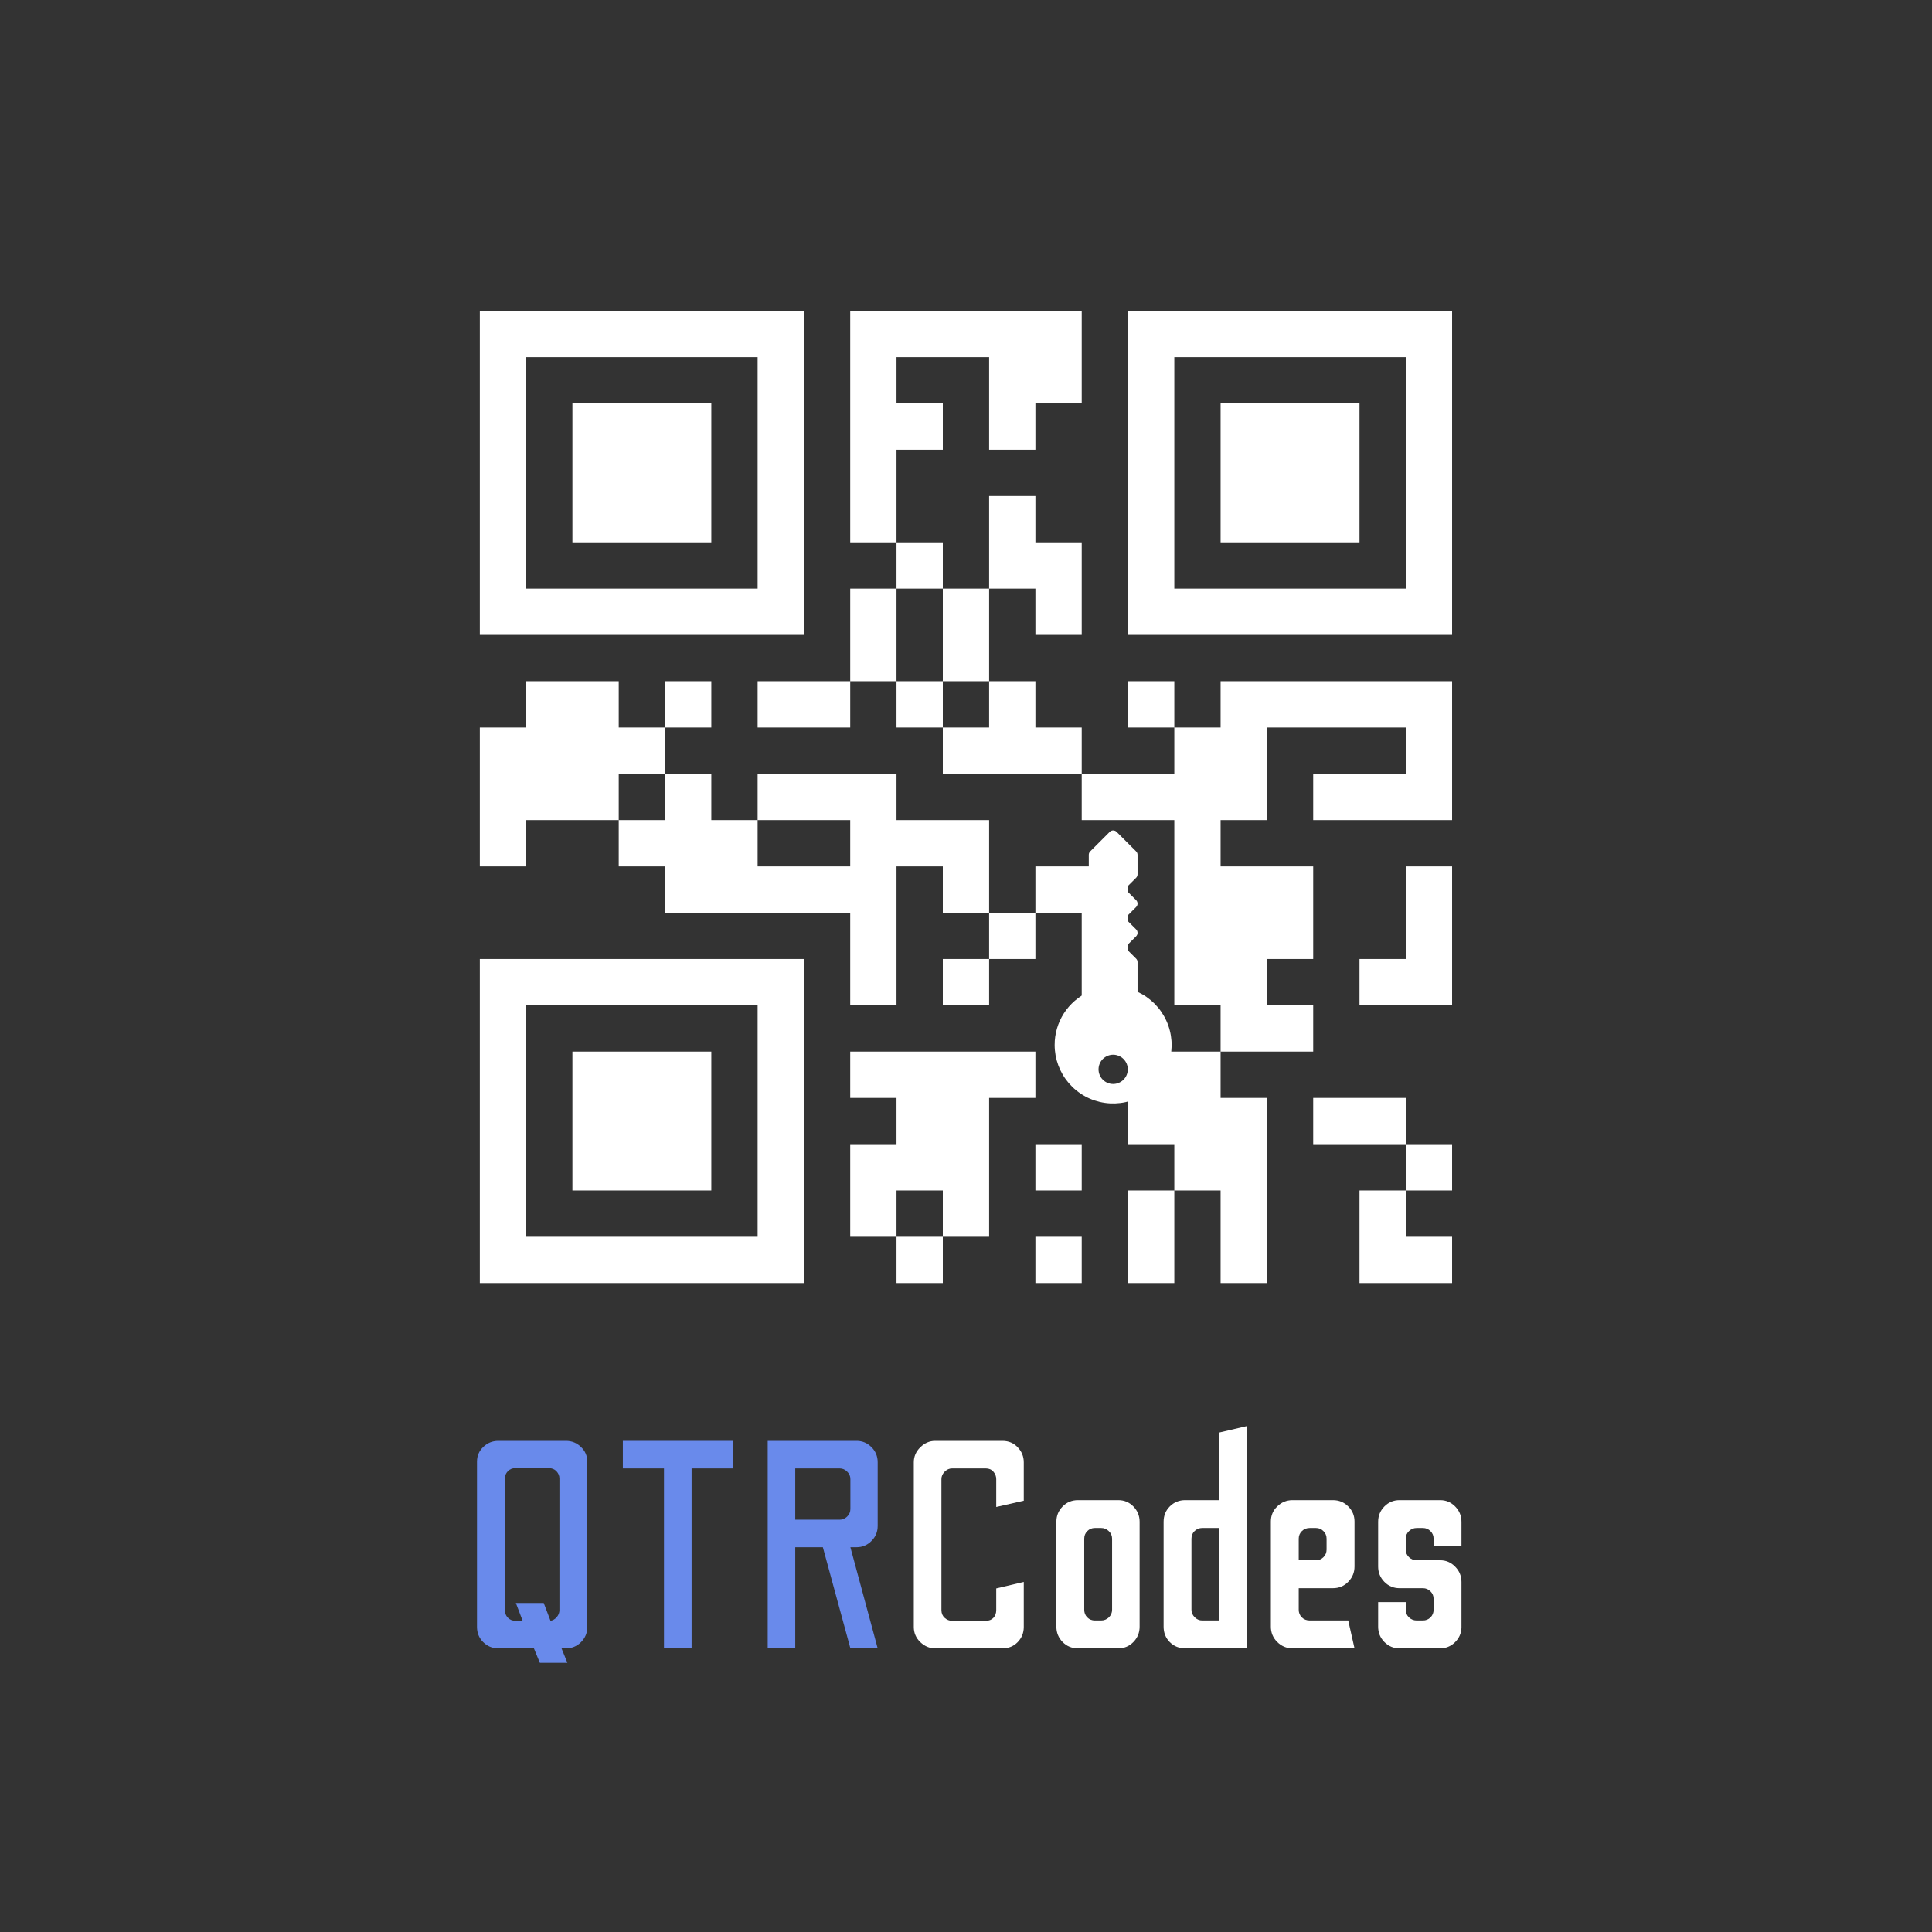 <svg xmlns="http://www.w3.org/2000/svg" xmlns:xlink="http://www.w3.org/1999/xlink" width="500" zoomAndPan="magnify" viewBox="0 0 375 375" height="500" preserveAspectRatio="xMidYMid meet" version="1.0"><rect x="0" y="0" width="375" height="375" fill="#333333" stroke="none"/><defs><g/><clipPath id="a912605e0c"><path d="M 204.707 161 L 228 161 L 228 214.898 L 204.707 214.898 Z M 204.707 161 " clip-rule="nonzero"/></clipPath></defs><path fill="#ffffff" d="M 93.133 60.328 L 156.039 60.328 L 156.039 123.234 L 93.133 123.234 Z M 165.027 60.328 L 209.961 60.328 L 209.961 78.301 L 200.973 78.301 L 200.973 87.289 L 191.988 87.289 L 191.988 69.316 L 174.012 69.316 L 174.012 78.301 L 183 78.301 L 183 87.289 L 174.012 87.289 L 174.012 105.262 L 165.027 105.262 Z M 218.945 60.328 L 281.852 60.328 L 281.852 123.234 L 218.945 123.234 Z M 102.121 69.316 L 102.121 114.246 L 147.055 114.246 L 147.055 69.316 Z M 227.934 69.316 L 227.934 114.246 L 272.867 114.246 L 272.867 69.316 Z M 111.105 78.301 L 138.066 78.301 L 138.066 105.262 L 111.105 105.262 Z M 236.918 78.301 L 263.879 78.301 L 263.879 105.262 L 236.918 105.262 Z M 191.988 96.273 L 200.973 96.273 L 200.973 105.262 L 209.961 105.262 L 209.961 123.234 L 200.973 123.234 L 200.973 114.246 L 191.988 114.246 Z M 174.012 105.262 L 183 105.262 L 183 114.246 L 174.012 114.246 Z M 165.027 114.246 L 174.012 114.246 L 174.012 132.223 L 165.027 132.223 Z M 183 114.246 L 191.988 114.246 L 191.988 132.223 L 183 132.223 Z M 102.121 132.223 L 120.094 132.223 L 120.094 141.207 L 129.082 141.207 L 129.082 150.195 L 120.094 150.195 L 120.094 159.18 L 102.121 159.18 L 102.121 168.168 L 93.133 168.168 L 93.133 141.207 L 102.121 141.207 Z M 129.082 132.223 L 138.066 132.223 L 138.066 141.207 L 129.082 141.207 Z M 147.055 132.223 L 165.027 132.223 L 165.027 141.207 L 147.055 141.207 Z M 174.012 132.223 L 183 132.223 L 183 141.207 L 174.012 141.207 Z M 191.988 132.223 L 200.973 132.223 L 200.973 141.207 L 209.961 141.207 L 209.961 150.195 L 183 150.195 L 183 141.207 L 191.988 141.207 Z M 218.945 132.223 L 227.934 132.223 L 227.934 141.207 L 218.945 141.207 Z M 236.918 132.223 L 281.852 132.223 L 281.852 159.18 L 254.891 159.18 L 254.891 150.195 L 272.867 150.195 L 272.867 141.207 L 245.906 141.207 L 245.906 159.18 L 236.918 159.18 L 236.918 168.168 L 254.891 168.168 L 254.891 186.141 L 245.906 186.141 L 245.906 195.125 L 254.891 195.125 L 254.891 204.113 L 236.918 204.113 L 236.918 195.125 L 227.934 195.125 L 227.934 159.18 L 209.961 159.18 L 209.961 150.195 L 227.934 150.195 L 227.934 141.207 L 236.918 141.207 Z M 129.082 150.195 L 138.066 150.195 L 138.066 159.18 L 147.055 159.18 L 147.055 168.168 L 165.027 168.168 L 165.027 159.18 L 147.055 159.18 L 147.055 150.195 L 174.012 150.195 L 174.012 159.18 L 191.988 159.18 L 191.988 177.152 L 183 177.152 L 183 168.168 L 174.012 168.168 L 174.012 195.125 L 165.027 195.125 L 165.027 177.152 L 129.082 177.152 L 129.082 168.168 L 120.094 168.168 L 120.094 159.18 L 129.082 159.18 Z M 200.973 168.168 L 218.945 168.168 L 218.945 204.113 L 209.961 204.113 L 209.961 177.152 L 200.973 177.152 Z M 272.867 168.168 L 281.852 168.168 L 281.852 195.125 L 263.879 195.125 L 263.879 186.141 L 272.867 186.141 Z M 191.988 177.152 L 200.973 177.152 L 200.973 186.141 L 191.988 186.141 Z M 93.133 186.141 L 156.039 186.141 L 156.039 249.047 L 93.133 249.047 Z M 183 186.141 L 191.988 186.141 L 191.988 195.125 L 183 195.125 Z M 102.121 195.125 L 102.121 240.059 L 147.055 240.059 L 147.055 195.125 Z M 111.105 204.113 L 138.066 204.113 L 138.066 231.074 L 111.105 231.074 Z M 165.027 204.113 L 200.973 204.113 L 200.973 213.102 L 191.988 213.102 L 191.988 240.059 L 183 240.059 L 183 231.074 L 174.012 231.074 L 174.012 240.059 L 165.027 240.059 L 165.027 222.086 L 174.012 222.086 L 174.012 213.102 L 165.027 213.102 Z M 218.945 204.113 L 236.918 204.113 L 236.918 213.102 L 245.906 213.102 L 245.906 249.047 L 236.918 249.047 L 236.918 231.074 L 227.934 231.074 L 227.934 222.086 L 218.945 222.086 Z M 254.891 213.102 L 272.867 213.102 L 272.867 222.086 L 254.891 222.086 Z M 200.973 222.086 L 209.961 222.086 L 209.961 231.074 L 200.973 231.074 Z M 272.867 222.086 L 281.852 222.086 L 281.852 231.074 L 272.867 231.074 Z M 218.945 231.074 L 227.934 231.074 L 227.934 249.047 L 218.945 249.047 Z M 263.879 231.074 L 272.867 231.074 L 272.867 240.059 L 281.852 240.059 L 281.852 249.047 L 263.879 249.047 Z M 174.012 240.059 L 183 240.059 L 183 249.047 L 174.012 249.047 Z M 200.973 240.059 L 209.961 240.059 L 209.961 249.047 L 200.973 249.047 Z M 200.973 240.059 " fill-opacity="1" fill-rule="nonzero"/><g clip-path="url(#a912605e0c)"><path fill="#ffffff" d="M 204.707 202.828 C 204.703 201.738 204.855 200.676 205.16 199.629 C 205.465 198.586 205.91 197.605 206.496 196.691 C 207.086 195.777 207.789 194.965 208.613 194.254 C 209.434 193.543 210.344 192.961 211.332 192.512 L 211.332 165.922 C 211.332 165.664 211.426 165.438 211.609 165.254 L 215.395 161.469 C 215.578 161.285 215.801 161.191 216.062 161.191 C 216.324 161.191 216.547 161.285 216.734 161.469 L 220.52 165.254 C 220.703 165.438 220.797 165.664 220.797 165.922 L 220.797 169.707 C 220.797 169.969 220.703 170.191 220.52 170.379 L 218.348 172.547 L 220.52 174.719 C 220.703 174.902 220.797 175.125 220.797 175.387 C 220.797 175.648 220.703 175.871 220.52 176.055 L 218.348 178.227 L 220.52 180.395 C 220.703 180.578 220.797 180.801 220.797 181.062 C 220.797 181.324 220.703 181.547 220.52 181.734 L 218.348 183.902 L 220.52 186.074 C 220.703 186.258 220.797 186.48 220.797 186.742 L 220.797 192.512 C 221.41 192.797 221.996 193.129 222.551 193.516 C 223.105 193.906 223.625 194.34 224.102 194.816 C 224.578 195.297 225.012 195.816 225.395 196.371 C 225.781 196.93 226.113 197.516 226.395 198.133 C 226.676 198.746 226.898 199.383 227.062 200.039 C 227.23 200.695 227.336 201.363 227.387 202.039 C 227.434 202.711 227.418 203.387 227.348 204.059 C 227.273 204.734 227.141 205.395 226.949 206.043 C 226.758 206.691 226.508 207.32 226.207 207.926 C 225.902 208.531 225.547 209.102 225.141 209.645 C 224.734 210.188 224.281 210.688 223.785 211.148 C 223.289 211.609 222.758 212.023 222.188 212.387 C 221.617 212.754 221.02 213.066 220.395 213.324 C 219.77 213.582 219.125 213.781 218.465 213.926 C 217.801 214.07 217.133 214.152 216.457 214.176 C 215.781 214.199 215.105 214.164 214.438 214.066 C 213.766 213.969 213.109 213.812 212.469 213.602 C 211.824 213.387 211.207 213.117 210.613 212.789 C 210.02 212.465 209.461 212.09 208.934 211.664 C 208.406 211.242 207.922 210.773 207.477 210.262 C 207.035 209.75 206.641 209.203 206.293 208.617 C 205.949 208.035 205.66 207.43 205.422 206.793 C 205.188 206.16 205.008 205.508 204.887 204.844 C 204.77 204.176 204.707 203.504 204.707 202.828 Z M 218.902 207.559 C 218.902 207.184 218.832 206.82 218.688 206.473 C 218.543 206.125 218.336 205.816 218.07 205.551 C 217.805 205.285 217.496 205.082 217.148 204.938 C 216.801 204.793 216.441 204.719 216.062 204.719 C 215.688 204.719 215.324 204.793 214.977 204.938 C 214.629 205.082 214.324 205.285 214.055 205.551 C 213.789 205.816 213.586 206.125 213.441 206.473 C 213.297 206.82 213.227 207.184 213.227 207.559 C 213.227 207.934 213.297 208.297 213.441 208.645 C 213.586 208.992 213.789 209.301 214.055 209.566 C 214.324 209.832 214.629 210.039 214.977 210.18 C 215.324 210.324 215.688 210.398 216.062 210.398 C 216.441 210.398 216.801 210.324 217.148 210.18 C 217.496 210.035 217.805 209.832 218.07 209.566 C 218.336 209.301 218.543 208.992 218.688 208.645 C 218.828 208.297 218.902 207.934 218.902 207.559 Z M 218.902 207.559 " fill-opacity="1" fill-rule="nonzero"/></g><g fill="#698aeb" fill-opacity="1"><g transform="translate(89.022, 319.941)"><g><path d="M 15.766 2.812 L 14.609 0 L 7.703 0 C 6.555 0 5.578 -0.398 4.766 -1.203 C 3.961 -2.016 3.562 -2.992 3.562 -4.141 L 3.562 -36.25 C 3.562 -37.352 3.961 -38.297 4.766 -39.078 C 5.578 -39.867 6.555 -40.266 7.703 -40.266 L 20.828 -40.266 C 21.973 -40.266 22.945 -39.867 23.75 -39.078 C 24.562 -38.297 24.969 -37.352 24.969 -36.25 L 24.969 -4.141 C 24.969 -2.992 24.562 -2.016 23.75 -1.203 C 22.945 -0.398 21.973 0 20.828 0 L 19.969 0 L 21.109 2.812 Z M 11.047 -5.344 L 12.422 -5.344 L 11.109 -8.797 L 16.516 -8.797 L 17.828 -5.344 C 18.297 -5.426 18.703 -5.664 19.047 -6.062 C 19.391 -6.469 19.562 -6.922 19.562 -7.422 L 19.562 -32.969 C 19.562 -33.5 19.367 -33.969 18.984 -34.375 C 18.598 -34.781 18.098 -34.984 17.484 -34.984 L 11.047 -34.984 C 10.43 -34.984 9.93 -34.781 9.547 -34.375 C 9.16 -33.969 8.969 -33.5 8.969 -32.969 L 8.969 -7.422 C 8.969 -6.848 9.16 -6.359 9.547 -5.953 C 9.93 -5.547 10.43 -5.344 11.047 -5.344 Z M 11.047 -5.344 "/></g></g></g><g fill="#698aeb" fill-opacity="1"><g transform="translate(117.55, 319.941)"><g><path d="M 11.328 0 L 11.328 -34.922 L 3.344 -34.922 L 3.344 -40.266 L 24.688 -40.266 L 24.688 -34.922 L 16.688 -34.922 L 16.688 0 Z M 11.328 0 "/></g></g></g><g fill="#698aeb" fill-opacity="1"><g transform="translate(145.56, 319.941)"><g><path d="M 3.453 0 L 3.453 -40.266 L 20.719 -40.266 C 21.82 -40.266 22.773 -39.863 23.578 -39.062 C 24.391 -38.258 24.797 -37.281 24.797 -36.125 L 24.797 -23.766 C 24.797 -22.609 24.391 -21.629 23.578 -20.828 C 22.773 -20.023 21.82 -19.625 20.719 -19.625 L 19.5 -19.625 L 24.797 0 L 19.5 0 L 14.156 -19.625 L 8.797 -19.625 L 8.797 0 Z M 8.797 -24.969 L 17.438 -24.969 C 17.969 -24.969 18.441 -25.164 18.859 -25.562 C 19.285 -25.969 19.5 -26.461 19.5 -27.047 L 19.5 -32.844 C 19.5 -33.426 19.285 -33.914 18.859 -34.312 C 18.441 -34.719 17.969 -34.922 17.438 -34.922 L 8.797 -34.922 Z M 8.797 -24.969 "/></g></g></g><g fill="#ffffff" fill-opacity="1"><g transform="translate(173.807, 319.941)"><g><path d="M 7.703 0 C 6.629 0 5.672 -0.398 4.828 -1.203 C 3.984 -2.016 3.562 -2.992 3.562 -4.141 L 3.562 -36.125 C 3.562 -37.238 3.984 -38.207 4.828 -39.031 C 5.672 -39.852 6.629 -40.266 7.703 -40.266 L 20.766 -40.266 C 21.953 -40.266 22.938 -39.852 23.719 -39.031 C 24.508 -38.207 24.906 -37.238 24.906 -36.125 L 24.906 -28.656 L 19.562 -27.438 L 19.562 -32.844 C 19.562 -33.383 19.379 -33.863 19.016 -34.281 C 18.648 -34.707 18.16 -34.922 17.547 -34.922 L 10.984 -34.922 C 10.453 -34.922 9.973 -34.707 9.547 -34.281 C 9.129 -33.863 8.922 -33.383 8.922 -32.844 L 8.922 -7.422 C 8.922 -6.805 9.129 -6.305 9.547 -5.922 C 9.973 -5.535 10.453 -5.344 10.984 -5.344 L 17.547 -5.344 C 18.16 -5.344 18.648 -5.535 19.016 -5.922 C 19.379 -6.305 19.562 -6.805 19.562 -7.422 L 19.562 -11.625 L 24.906 -12.891 L 24.906 -4.141 C 24.906 -2.992 24.508 -2.016 23.719 -1.203 C 22.938 -0.398 21.953 0 20.766 0 Z M 7.703 0 "/></g></g></g><g fill="#ffffff" fill-opacity="1"><g transform="translate(202.277, 319.941)"><g><path d="M 6.969 0 C 5.77 0 4.77 -0.41 3.969 -1.234 C 3.164 -2.055 2.766 -3.047 2.766 -4.203 L 2.766 -24.562 C 2.766 -25.719 3.164 -26.707 3.969 -27.531 C 4.77 -28.352 5.77 -28.766 6.969 -28.766 L 14.781 -28.766 C 15.938 -28.766 16.914 -28.352 17.719 -27.531 C 18.52 -26.707 18.922 -25.719 18.922 -24.562 L 18.922 -4.203 C 18.922 -3.047 18.52 -2.055 17.719 -1.234 C 16.914 -0.41 15.938 0 14.781 0 Z M 10.234 -5.406 L 11.453 -5.406 C 12.023 -5.406 12.52 -5.602 12.938 -6 C 13.363 -6.406 13.578 -6.898 13.578 -7.484 L 13.578 -21.281 C 13.578 -21.863 13.363 -22.352 12.938 -22.75 C 12.52 -23.156 12.023 -23.359 11.453 -23.359 L 10.234 -23.359 C 9.66 -23.359 9.172 -23.156 8.766 -22.75 C 8.367 -22.352 8.172 -21.863 8.172 -21.281 L 8.172 -7.484 C 8.172 -6.898 8.367 -6.406 8.766 -6 C 9.172 -5.602 9.66 -5.406 10.234 -5.406 Z M 10.234 -5.406 "/></g></g></g><g fill="#ffffff" fill-opacity="1"><g transform="translate(223.558, 319.941)"><g><path d="M 6.5 0 C 5.312 0 4.312 -0.398 3.5 -1.203 C 2.695 -2.016 2.297 -3.016 2.297 -4.203 L 2.297 -24.562 C 2.297 -25.75 2.695 -26.742 3.5 -27.547 C 4.312 -28.359 5.312 -28.766 6.5 -28.766 L 13.109 -28.766 L 13.109 -41.891 L 18.531 -43.156 L 18.531 0 Z M 9.781 -5.406 L 13.109 -5.406 L 13.109 -23.359 L 9.781 -23.359 C 9.238 -23.359 8.754 -23.164 8.328 -22.781 C 7.91 -22.395 7.703 -21.895 7.703 -21.281 L 7.703 -7.484 C 7.703 -6.941 7.91 -6.457 8.328 -6.031 C 8.754 -5.613 9.238 -5.406 9.781 -5.406 Z M 9.781 -5.406 "/></g></g></g><g fill="#ffffff" fill-opacity="1"><g transform="translate(244.379, 319.941)"><g><path d="M 6.5 0 C 5.352 0 4.363 -0.41 3.531 -1.234 C 2.707 -2.055 2.297 -3.047 2.297 -4.203 L 2.297 -24.625 C 2.297 -25.77 2.707 -26.742 3.531 -27.547 C 4.363 -28.359 5.352 -28.766 6.5 -28.766 L 14.328 -28.766 C 15.516 -28.766 16.508 -28.359 17.312 -27.547 C 18.125 -26.742 18.531 -25.77 18.531 -24.625 L 18.531 -15.875 C 18.531 -14.727 18.125 -13.738 17.312 -12.906 C 16.508 -12.082 15.516 -11.672 14.328 -11.672 L 7.703 -11.672 L 7.703 -7.484 C 7.703 -6.898 7.906 -6.406 8.312 -6 C 8.719 -5.602 9.227 -5.406 9.844 -5.406 L 17.312 -5.406 L 18.531 0 Z M 7.703 -17.094 L 11.047 -17.094 C 11.617 -17.094 12.102 -17.289 12.5 -17.688 C 12.906 -18.094 13.109 -18.582 13.109 -19.156 L 13.109 -21.281 C 13.109 -21.863 12.906 -22.352 12.5 -22.75 C 12.102 -23.156 11.617 -23.359 11.047 -23.359 L 9.844 -23.359 C 9.227 -23.359 8.719 -23.156 8.312 -22.75 C 7.906 -22.352 7.703 -21.863 7.703 -21.281 Z M 7.703 -17.094 "/></g></g></g><g fill="#ffffff" fill-opacity="1"><g transform="translate(265.2, 319.941)"><g><path d="M 6.438 0 C 5.289 0 4.312 -0.41 3.5 -1.234 C 2.695 -2.055 2.297 -3.047 2.297 -4.203 L 2.297 -8.969 L 7.656 -8.969 L 7.656 -7.484 C 7.656 -6.898 7.863 -6.406 8.281 -6 C 8.707 -5.602 9.207 -5.406 9.781 -5.406 L 10.984 -5.406 C 11.555 -5.406 12.047 -5.602 12.453 -6 C 12.859 -6.406 13.062 -6.898 13.062 -7.484 L 13.062 -9.609 C 13.062 -10.18 12.859 -10.664 12.453 -11.062 C 12.047 -11.469 11.555 -11.672 10.984 -11.672 L 6.438 -11.672 C 5.289 -11.672 4.312 -12.082 3.5 -12.906 C 2.695 -13.738 2.297 -14.727 2.297 -15.875 L 2.297 -24.562 C 2.297 -25.719 2.695 -26.707 3.5 -27.531 C 4.312 -28.352 5.289 -28.766 6.438 -28.766 L 14.328 -28.766 C 15.473 -28.766 16.445 -28.352 17.25 -27.531 C 18.062 -26.707 18.469 -25.719 18.469 -24.562 L 18.469 -19.797 L 13.062 -19.797 L 13.062 -21.281 C 13.062 -21.863 12.859 -22.352 12.453 -22.75 C 12.047 -23.156 11.555 -23.359 10.984 -23.359 L 9.781 -23.359 C 9.207 -23.359 8.707 -23.156 8.281 -22.75 C 7.863 -22.352 7.656 -21.863 7.656 -21.281 L 7.656 -19.156 C 7.656 -18.582 7.863 -18.094 8.281 -17.688 C 8.707 -17.289 9.207 -17.094 9.781 -17.094 L 14.328 -17.094 C 15.473 -17.094 16.445 -16.676 17.25 -15.844 C 18.062 -15.02 18.469 -14.035 18.469 -12.891 L 18.469 -3.969 C 18.426 -2.895 18.004 -1.961 17.203 -1.172 C 16.398 -0.391 15.441 0 14.328 0 Z M 6.438 0 "/></g></g></g></svg>